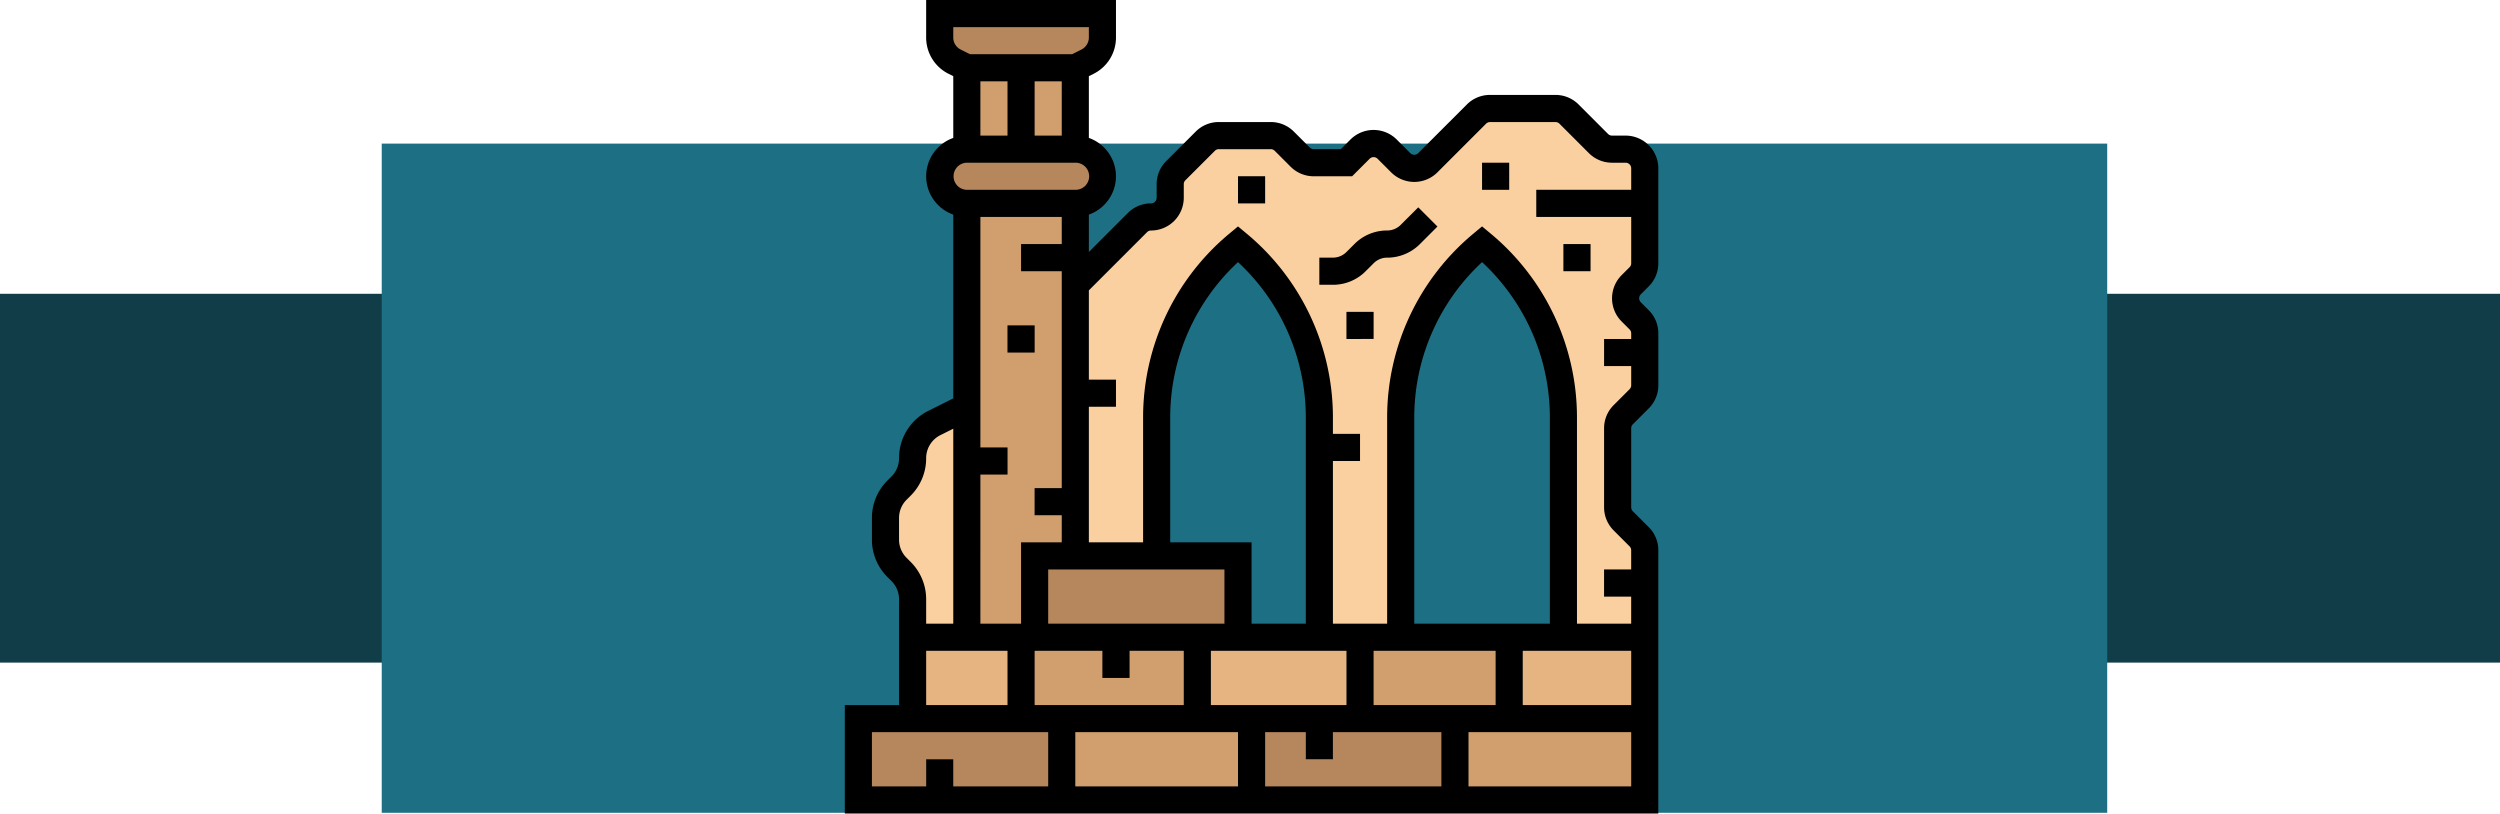 <svg xmlns="http://www.w3.org/2000/svg" width="399.5" height="130" viewBox="0 0 399.5 130">
  <g id="Grupo_1203747" data-name="Grupo 1203747" transform="translate(-1021 -299)">
    <g id="Grupo_1203629" data-name="Grupo 1203629" transform="translate(0 20.948)">
      <g id="Grupo_1203607" data-name="Grupo 1203607">
        <rect id="Rectángulo_415938" data-name="Rectángulo 415938" width="399.5" height="58.937" transform="translate(1021 325)" fill="#103d47"/>
        <rect id="Rectángulo_415940" data-name="Rectángulo 415940" width="275.731" height="106.937" transform="translate(1082 301)" fill="#1d7083"/>
      </g>
    </g>
    <g id="FILLED_OUTLINE" data-name="FILLED OUTLINE" transform="translate(1140 283)">
      <path id="Trazado_1043828" data-name="Trazado 1043828" d="M53,256l-5.186,2.593a6.3,6.3,0,0,0-3.481,5.632,6.3,6.3,0,0,1-1.844,4.453l-.645.645A6.3,6.3,0,0,0,40,273.775v3.45a6.3,6.3,0,0,0,1.844,4.453l.645.645a6.3,6.3,0,0,1,1.844,4.453v6.058H53Z" transform="translate(-17.5 -175)" fill="#fad0a0"/>
      <path id="Trazado_1043829" data-name="Trazado 1043829" d="M242.1,106.9a3.064,3.064,0,0,0,.9-2.167V89.564a3.064,3.064,0,0,0-3.064-3.064h-2.167a3.064,3.064,0,0,1-2.167-.9L230.9,80.9a3.064,3.064,0,0,0-2.167-.9H218.269a3.064,3.064,0,0,0-2.167.9l-7.769,7.769a3.064,3.064,0,0,1-4.333,0L201.833,86.5a3.064,3.064,0,0,0-4.333,0l-2.167,2.167H190.1a3.064,3.064,0,0,1-2.167-.9L185.4,85.231a3.064,3.064,0,0,0-2.167-.9h-8.295a3.064,3.064,0,0,0-2.167.9l-4.705,4.705a3.064,3.064,0,0,0-.9,2.167v2.167a3.064,3.064,0,0,1-3.064,3.064,3.064,3.064,0,0,0-2.167.9L152,108.167V177.5h91V150.6a3.064,3.064,0,0,0-.9-2.167l-2.538-2.538a3.064,3.064,0,0,1-.9-2.167V131.1a3.064,3.064,0,0,1,.9-2.167L242.1,126.4a3.064,3.064,0,0,0,.9-2.167v-8.295a3.064,3.064,0,0,0-.9-2.167l-1.269-1.269a3.064,3.064,0,0,1,0-4.333ZM191,164.5H165V129.422a36.13,36.13,0,0,1,13-27.756,36.13,36.13,0,0,1,13,27.756Zm39,0H204V129.422a36.13,36.13,0,0,1,13-27.756,36.13,36.13,0,0,1,13,27.756Z" transform="translate(-99.166 -46.667)" fill="#fad0a0"/>
      <path id="Trazado_1043830" data-name="Trazado 1043830" d="M298.167,150.709H296v-4.333h2.167a3.044,3.044,0,0,0,2.167-.9l1.269-1.269a7.349,7.349,0,0,1,5.231-2.167,3.044,3.044,0,0,0,2.167-.9l2.8-2.8,3.064,3.064-2.8,2.8a7.35,7.35,0,0,1-5.231,2.167,3.044,3.044,0,0,0-2.167.9l-1.269,1.269a7.349,7.349,0,0,1-5.231,2.167Z" transform="translate(-204.166 -89.208)" fill="#e5b481"/>
      <path id="Trazado_1043831" data-name="Trazado 1043831" d="M424,128h17.333v4.333H424Z" transform="translate(-297.5 -81.666)" fill="#e5b481"/>
      <path id="Trazado_1043832" data-name="Trazado 1043832" d="M24,440H149.667v13H24Z" transform="translate(-5.833 -309.166)" fill="#b6865c"/>
      <path id="Trazado_1043833" data-name="Trazado 1043833" d="M56,392H173v13H56Z" transform="translate(-29.166 -274.166)" fill="#d19f6e"/>
      <g id="Grupo_1203746" data-name="Grupo 1203746" transform="translate(52.834 42)">
        <path id="Trazado_1043834" data-name="Trazado 1043834" d="M248,120h4.333v4.333H248Z" transform="translate(-222 -117.833)" fill="#e5b481"/>
        <path id="Trazado_1043835" data-name="Trazado 1043835" d="M392,112h4.333v4.333H392Z" transform="translate(-327 -112)" fill="#e5b481"/>
        <path id="Trazado_1043836" data-name="Trazado 1043836" d="M440,160h4.333v4.333H440Z" transform="translate(-362 -147)" fill="#e5b481"/>
        <path id="Trazado_1043837" data-name="Trazado 1043837" d="M312,200h4.333v4.333H312Z" transform="translate(-268.667 -176.167)" fill="#e5b481"/>
        <path id="Trazado_1043838" data-name="Trazado 1043838" d="M152,240h6.5v4.333H152Z" transform="translate(-152 -205.333)" fill="#e5b481"/>
        <path id="Trazado_1043839" data-name="Trazado 1043839" d="M464,352h6.5v4.333H464Z" transform="translate(-379.5 -287)" fill="#e5b481"/>
        <path id="Trazado_1043840" data-name="Trazado 1043840" d="M296,272h6.5v4.333H296Z" transform="translate(-257 -228.667)" fill="#e5b481"/>
      </g>
      <path id="Trazado_1043841" data-name="Trazado 1043841" d="M288,440h4.333v6.5H288Z" transform="translate(-198.333 -309.166)" fill="#d19f6e"/>
      <path id="Trazado_1043842" data-name="Trazado 1043842" d="M64,464h4.333v6.5H64Z" transform="translate(-35 -326.666)" fill="#d19f6e"/>
      <path id="Trazado_1043843" data-name="Trazado 1043843" d="M168,392h4.333v6.5H168Z" transform="translate(-110.833 -274.166)" fill="#b6865c"/>
      <path id="Trazado_1043844" data-name="Trazado 1043844" d="M464,216h4.333v4.333H464Z" transform="translate(-326.666 -145.833)" fill="#e5b481"/>
      <path id="Trazado_1043845" data-name="Trazado 1043845" d="M408,392h21.667v13H408Z" transform="translate(-285.833 -274.166)" fill="#e5b481"/>
      <path id="Trazado_1043846" data-name="Trazado 1043846" d="M224,392h26v13H224Z" transform="translate(-151.666 -274.166)" fill="#e5b481"/>
      <path id="Trazado_1043847" data-name="Trazado 1043847" d="M144,440h30.333v13H144Z" transform="translate(-93.333 -309.166)" fill="#d19f6e"/>
      <path id="Trazado_1043848" data-name="Trazado 1043848" d="M56,392H73.333v13H56Z" transform="translate(-29.166 -274.166)" fill="#e5b481"/>
      <path id="Trazado_1043849" data-name="Trazado 1043849" d="M88,56h17.333v91H88Z" transform="translate(-52.5 -29.167)" fill="#d19f6e"/>
      <rect id="Rectángulo_419407" data-name="Rectángulo 419407" width="26" height="8" rx="4" transform="translate(31 40)" fill="#b6865c"/>
      <path id="Trazado_1043850" data-name="Trazado 1043850" d="M72,24v3.822A4.333,4.333,0,0,0,74.4,31.7l1.938.969H93.667L95.6,31.7A4.333,4.333,0,0,0,98,27.822V24Z" transform="translate(-40.833 -5.833)" fill="#b6865c"/>
      <path id="Trazado_1043851" data-name="Trazado 1043851" d="M112,208h4.333v4.333H112Z" transform="translate(-70 -140)" fill="#b6865c"/>
      <path id="Trazado_1043852" data-name="Trazado 1043852" d="M88,280h6.5v4.333H88Z" transform="translate(-52.5 -192.5)" fill="#b6865c"/>
      <path id="Trazado_1043853" data-name="Trazado 1043853" d="M128,304h6.5v4.333H128Z" transform="translate(-81.666 -210)" fill="#b6865c"/>
      <path id="Trazado_1043854" data-name="Trazado 1043854" d="M120,160h8.667v4.333H120Z" transform="translate(-75.833 -105)" fill="#b6865c"/>
      <path id="Trazado_1043855" data-name="Trazado 1043855" d="M376,440h30.333v13H376Z" transform="translate(-262.5 -309.166)" fill="#d19f6e"/>
      <path id="Trazado_1043856" data-name="Trazado 1043856" d="M128,344h32.5v13H128Z" transform="translate(-81.666 -239.166)" fill="#b6865c"/>
      <path id="Trazado_1043857" data-name="Trazado 1043857" d="M309,141.145a3.044,3.044,0,0,1-2.167.9,7.349,7.349,0,0,0-5.231,2.167l-1.269,1.269a3.044,3.044,0,0,1-2.167.9H296v4.333h2.167a7.349,7.349,0,0,0,5.231-2.167l1.269-1.269a3.044,3.044,0,0,1,2.167-.9,7.35,7.35,0,0,0,5.231-2.167l2.8-2.8-3.064-3.064Z" transform="translate(-204.166 -89.209)"/>
      <path id="Trazado_1043858" data-name="Trazado 1043858" d="M144.468,61.763a5.2,5.2,0,0,0,1.532-3.7V42.9a5.237,5.237,0,0,0-5.231-5.231H138.6a.89.89,0,0,1-.634-.263L133.263,32.7a5.2,5.2,0,0,0-3.7-1.532H119.1a5.2,5.2,0,0,0-3.7,1.532l-7.769,7.769a.9.9,0,0,1-1.269,0L104.2,38.3a5.231,5.231,0,0,0-7.4,0L95.27,39.834H90.936a.89.89,0,0,1-.635-.263l-2.539-2.538a5.2,5.2,0,0,0-3.7-1.532H75.77a5.2,5.2,0,0,0-3.7,1.532l-4.705,4.705a5.2,5.2,0,0,0-1.532,3.7V47.6a.9.9,0,0,1-.9.9,5.2,5.2,0,0,0-3.7,1.532L55,56.269V50.294A6.5,6.5,0,0,0,55,38.04V28.173l.74-.37a6.465,6.465,0,0,0,3.593-5.814V16H29v5.988A6.465,6.465,0,0,0,32.593,27.8l.74.37V38.04a6.5,6.5,0,0,0,0,12.255V79.661l-3.988,1.994a8.417,8.417,0,0,0-4.678,7.57,4.1,4.1,0,0,1-1.209,2.92l-.645.645a8.409,8.409,0,0,0-2.479,5.985v3.45a8.409,8.409,0,0,0,2.479,5.985l.644.644a4.1,4.1,0,0,1,1.21,2.921v16.892H16V146H146V103.936a5.2,5.2,0,0,0-1.532-3.7L141.93,97.7a.892.892,0,0,1-.263-.635V84.436a.892.892,0,0,1,.263-.635l2.539-2.539a5.2,5.2,0,0,0,1.532-3.7V69.27a5.2,5.2,0,0,0-1.532-3.7L143.2,64.3a.9.9,0,0,1,0-1.269ZM33.334,20.333H55v1.655a2.155,2.155,0,0,1-1.2,1.938l-1.48.74H36.012l-1.48-.74a2.155,2.155,0,0,1-1.2-1.938ZM50.667,29v8.667H46.334V29ZM42,29v8.667H37.667V29ZM35.5,42H52.834a2.167,2.167,0,1,1,0,4.333H35.5A2.167,2.167,0,0,1,35.5,42Zm54.167,73.667H81v-13H68V82.756A33.864,33.864,0,0,1,78.834,57.885,33.864,33.864,0,0,1,89.667,82.756Zm6.5,4.333v8.667H74.5V120Zm-19.5-13v8.667H48.5V107Zm-39-19.5V50.667h13V55h-6.5v4.333h6.5V94H46.334v4.333h4.333v4.333h-6.5v13h-6.5V91.834H42V87.5ZM46.334,120H57.167v4.333H61.5V120h8.667v8.667H46.334ZM42,120v8.667H29V120ZM24.667,98.775a4.1,4.1,0,0,1,1.209-2.92l.645-.645A8.409,8.409,0,0,0,29,89.225a4.108,4.108,0,0,1,2.283-3.694l2.05-1.025v31.161H29v-3.892a8.409,8.409,0,0,0-2.479-5.985l-.644-.644a4.1,4.1,0,0,1-1.21-2.921ZM48.5,141.667H33.334v-4.333H29v4.333H20.334V133H48.5Zm30.333,0h-26V133h26Zm32.5,0H83.167V133h6.5v4.333H94V133h17.333ZM120,120v8.667H100.5V120Zm-13-4.333V82.756a33.864,33.864,0,0,1,10.833-24.871,33.864,33.864,0,0,1,10.833,24.871v32.911Zm34.667,26h-26V133h26Zm0-13H124.334V120h17.333Zm0-82.333H126.5v4.333h15.167v7.4a.892.892,0,0,1-.263.635l-1.269,1.269a5.237,5.237,0,0,0,0,7.4l1.269,1.269a.892.892,0,0,1,.263.635v.9h-4.333V74.5h4.333v3.064a.892.892,0,0,1-.263.635l-2.539,2.539a5.2,5.2,0,0,0-1.532,3.7V97.064a5.2,5.2,0,0,0,1.532,3.7L141.4,103.3a.892.892,0,0,1,.263.635V107h-4.333v4.333h4.333v4.333H133V82.756a38.194,38.194,0,0,0-13.78-29.42l-1.387-1.156-1.387,1.156a38.194,38.194,0,0,0-13.78,29.42v32.911H94v-26h4.333V85.334H94V82.756a38.194,38.194,0,0,0-13.78-29.42L78.834,52.18l-1.387,1.156a38.194,38.194,0,0,0-13.78,29.42v19.911H55V81h4.333V76.667H55V62.4l9.3-9.3a.891.891,0,0,1,.635-.263A5.237,5.237,0,0,0,70.167,47.6V45.436a.892.892,0,0,1,.263-.635L75.135,40.1a.891.891,0,0,1,.635-.263h8.295a.89.89,0,0,1,.635.263l2.539,2.538a5.2,5.2,0,0,0,3.7,1.532h6.128l2.8-2.8a.9.9,0,0,1,1.269,0l2.167,2.167a5.231,5.231,0,0,0,7.4,0l7.769-7.769a.891.891,0,0,1,.634-.263h10.461a.89.89,0,0,1,.635.263l4.705,4.705A5.2,5.2,0,0,0,138.6,42h2.167a.9.9,0,0,1,.9.9Z"/>
      <path id="Trazado_1043859" data-name="Trazado 1043859" d="M112,208h4.333v4.333H112Z" transform="translate(-70 -140)"/>
      <path id="Trazado_1043860" data-name="Trazado 1043860" d="M248,120h4.333v4.333H248Z" transform="translate(-169.166 -75.833)"/>
      <path id="Trazado_1043861" data-name="Trazado 1043861" d="M392,112h4.333v4.333H392Z" transform="translate(-274.166 -70)"/>
      <path id="Trazado_1043862" data-name="Trazado 1043862" d="M440,160h4.333v4.333H440Z" transform="translate(-309.166 -105)"/>
      <path id="Trazado_1043863" data-name="Trazado 1043863" d="M312,200h4.333v4.333H312Z" transform="translate(-215.833 -134.166)"/>
    </g>
  </g>
</svg>
